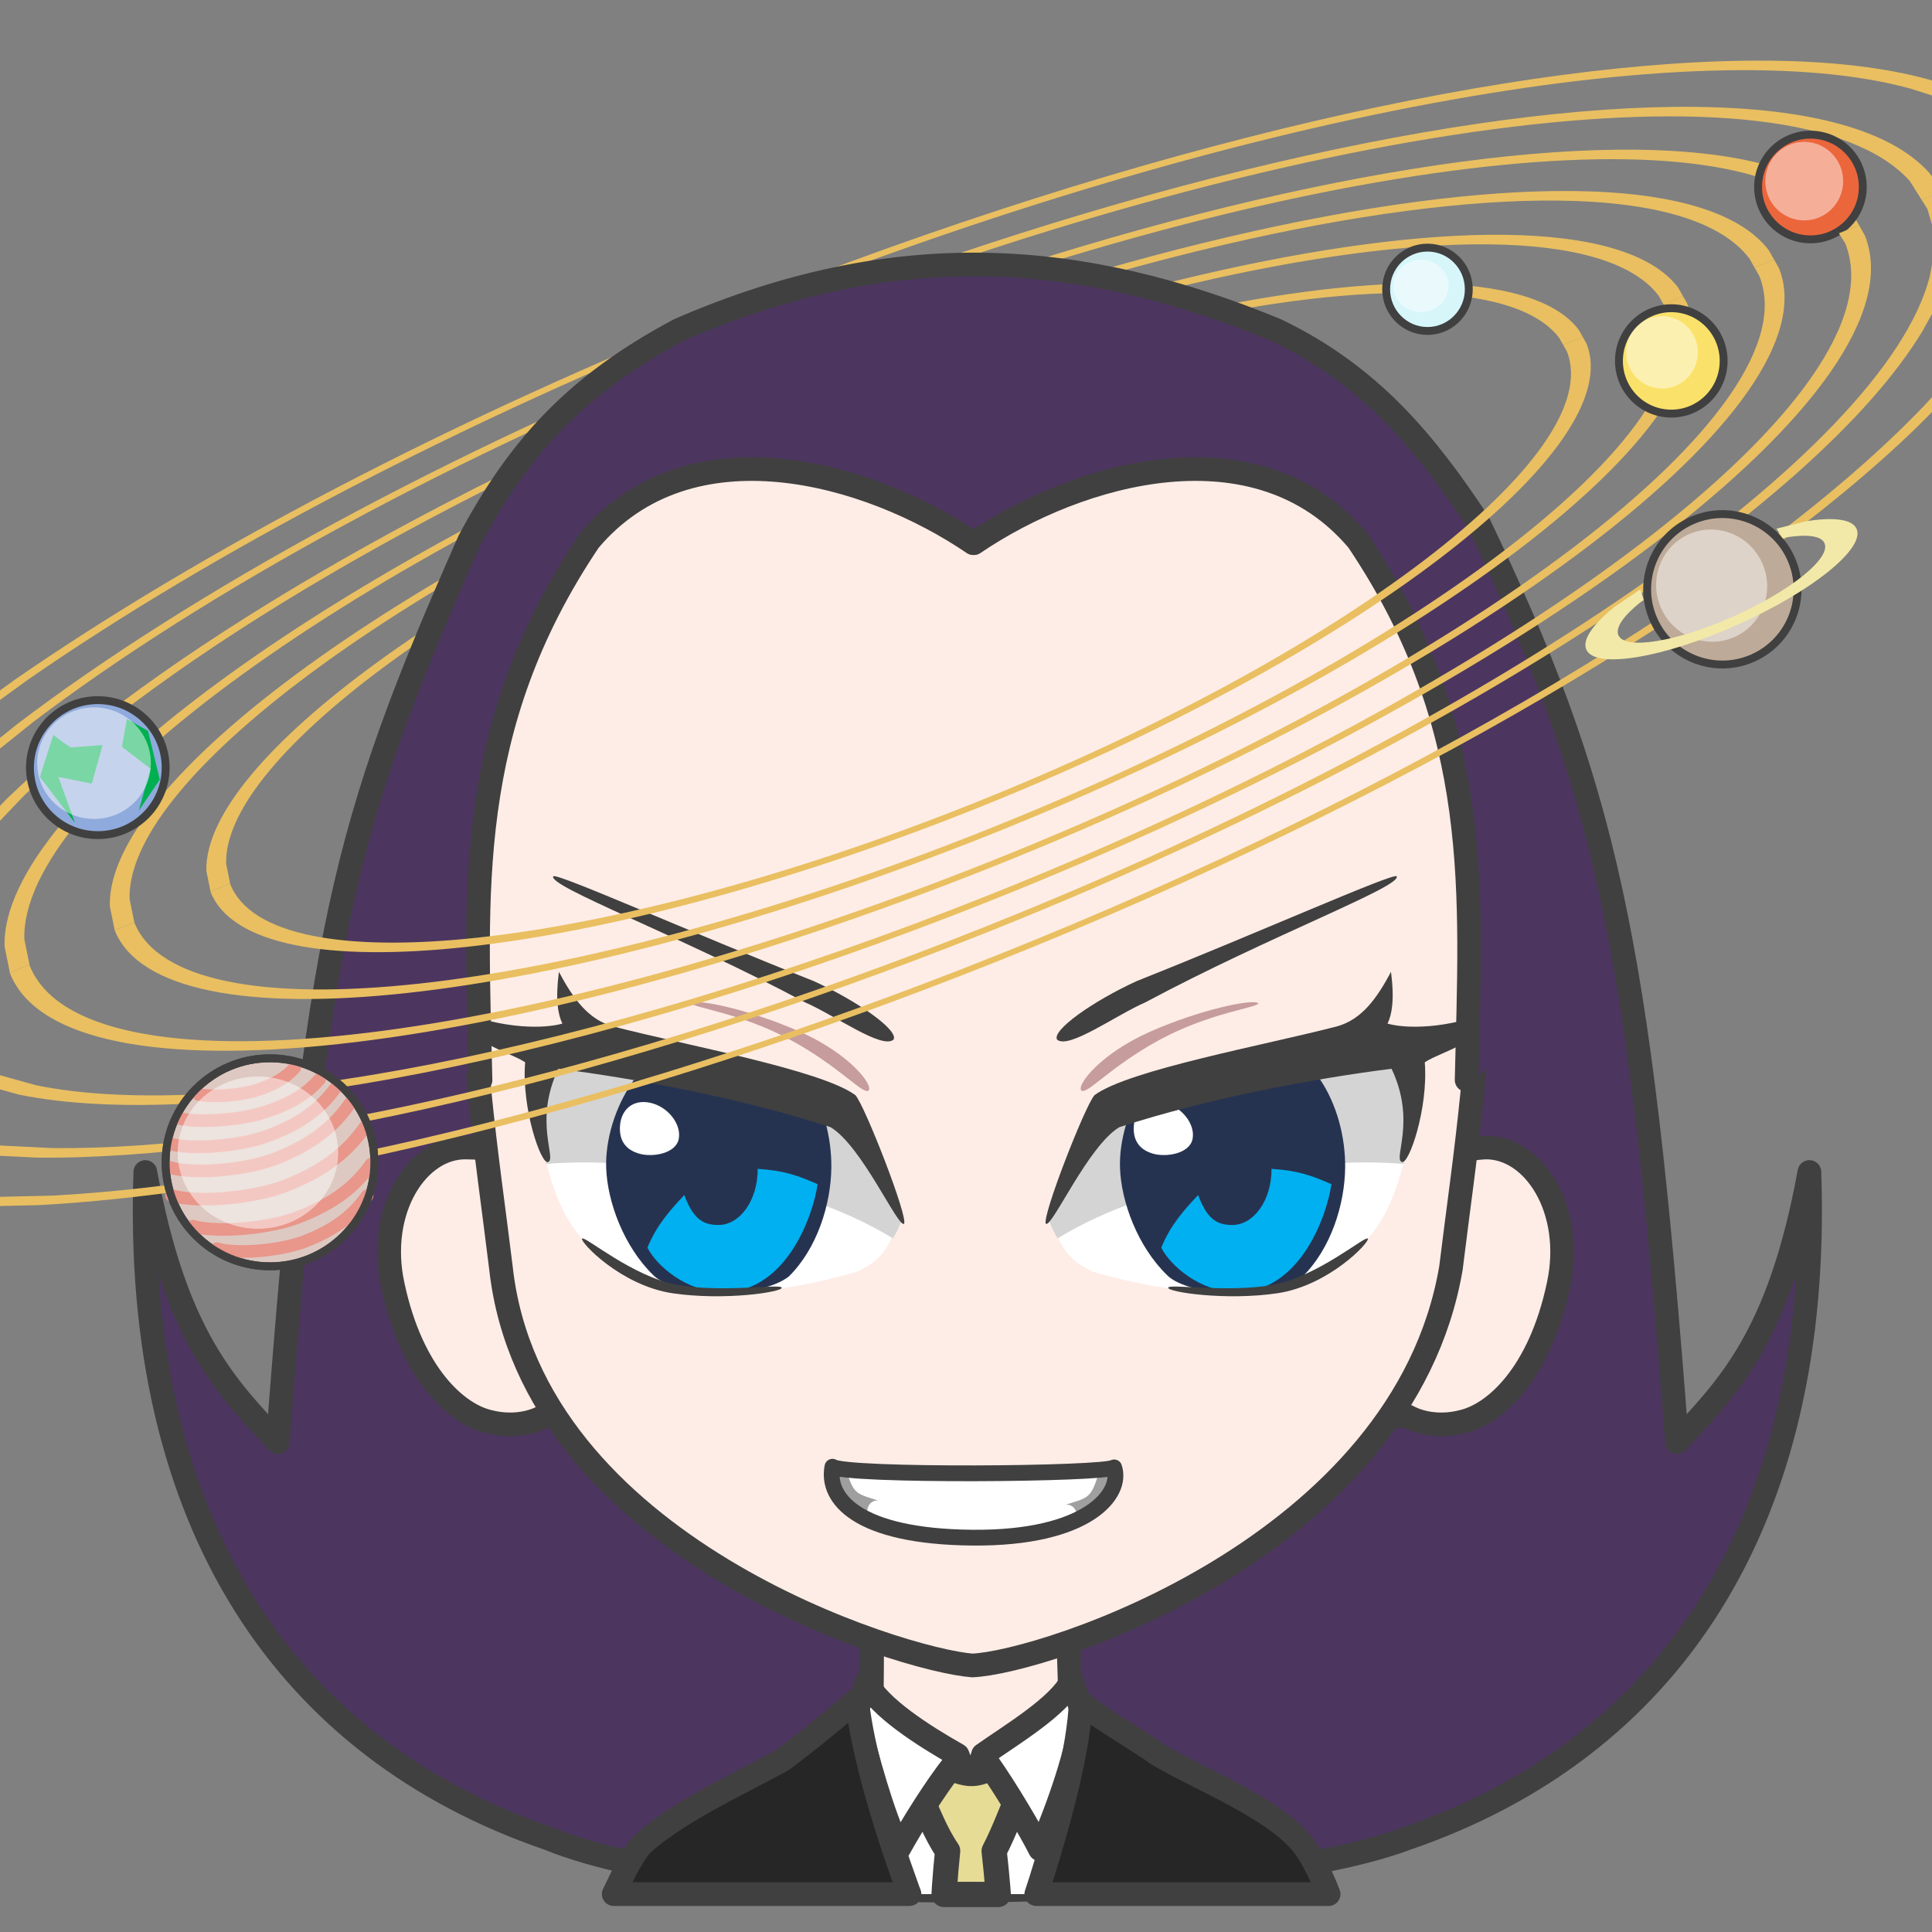 <svg width="2805" height="2805" xmlns="http://www.w3.org/2000/svg" xmlns:xlink="http://www.w3.org/1999/xlink" xml:space="preserve" overflow="hidden"><rect width="100%" height="100%" fill="#808080" stroke="none"/><g transform="translate(-3968 -936)"><path d="M6038.92 1347.58C6148.62 1348.81 6226.78 1370.68 6259.97 1414.65L6265.85 1425.06 6237.39 1436.57 6231.76 1426.61C6199.52 1383.88 6123.59 1362.64 6017.03 1361.45 5814.06 1359.19 5499.97 1429.7 5165.05 1563.19 4662.68 1763.43 4291.8 2034.27 4296.34 2190.1L4302.13 2218.74 4273.62 2230.26 4267.62 2200.61C4262.95 2040.19 4644.74 1761.38 5161.89 1555.26 5506.66 1417.84 5829.98 1345.26 6038.92 1347.58ZM6151.8 1276.89C6277.16 1278.29 6366.49 1303.28 6404.42 1353.54L6411.56 1366.17 6383.1 1377.67 6376.21 1365.49C6339.23 1316.49 6252.13 1292.12 6129.9 1290.76 5897.08 1288.16 5536.8 1369.05 5152.64 1522.17 4576.39 1751.85 4150.96 2062.52 4156.17 2241.27L4162.99 2274.97 4134.48 2286.49 4127.46 2251.78C4122.12 2068.44 4558.45 1749.8 5149.47 1514.23 5543.49 1357.19 5913.01 1274.23 6151.8 1276.89ZM6252.02 1213.34C6393.05 1214.91 6493.55 1243.03 6536.22 1299.58L6543.68 1312.77 6515.22 1324.28 6508.01 1311.53C6466.28 1256.24 6368.02 1228.75 6230.12 1227.21 5967.45 1224.29 5560.99 1315.54 5127.57 1488.29 4477.44 1747.41 3997.47 2097.92 4003.34 2299.59L4010.81 2336.48 3982.3 2348 3974.63 2310.09C3968.62 2103.84 4459.5 1745.37 5124.4 1480.35 5567.67 1303.68 5983.38 1210.35 6252.02 1213.34ZM6343.44 1153.33C6500.15 1155.08 6611.81 1186.32 6659.22 1249.15L6667.02 1262.93 6637.84 1274.72 6623.95 1252.51C6474.19 1085.01 5817.71 1169.37 5093.7 1457.94 4611.03 1650.33 4212.58 1887.93 4002.52 2091.51L3968 2127.66 3968 2106.02 3977.08 2096.5C4191.44 1888.78 4598.02 1646.32 5090.54 1450.01 5583.06 1253.7 6044.96 1150.01 6343.44 1153.33ZM6429.59 1091.16C6593.76 1092.98 6712.99 1124.24 6769.02 1186.91L6773 1192.19 6773 1220.09 6757.93 1226.18 6740.95 1199.04C6575.91 1014.45 5852.45 1107.42 5054.56 1425.44 4629.02 1595.05 4262.89 1796.55 4014.93 1985.24L3968 2022.89 3968 2007.34 3992.51 1987.67C4245.06 1795.49 4617.98 1590.25 5051.4 1417.5 5593.17 1201.56 6101.26 1087.5 6429.59 1091.16ZM6538.71 1024.09C6628.26 1025.09 6705.54 1034.11 6768.09 1051.43L6773 1053 6773 1074.61 6742.37 1064.85C6434.86 979.687 5764.86 1098.49 5038.39 1388.04 4631.56 1550.19 4274.43 1739.03 4010.01 1921.81L3968 1952.23 3968 1938.43 3989.42 1922.92C4258.32 1737.04 4621.51 1545.01 5035.23 1380.11 5626.25 1144.54 6180.53 1020.1 6538.71 1024.09Z" fill="#E9BF61" fill-rule="evenodd"/><path d="M1642.08 95.028C1326.82-42.184 1057.09-20.714 775.592 95.028 636.898 161.447 557.306 260.323 481.914 374.127 297.791 758.005 249.085 972.842 193.225 1709.83 119.984 1630.41 44.91 1558.33 0.987 1317.58-16.813 1830.73 207.255 2155.03 585.239 2285 823.609 2374.88 1558.43 2397.18 1832.51 2285 2210.66 2155.03 2434.82 1830.73 2417.01 1317.58 2373.07 1558.33 2297.96 1630.41 2224.69 1709.83 2168.81 972.842 2130.72 816.876 1946.52 400.741 1876.97 270.448 1796.78 177.415 1642.08 95.028Z" stroke="#404040" stroke-width="34.375" stroke-linecap="round" stroke-linejoin="round" stroke-miterlimit="10" fill="#4C3660" fill-rule="evenodd" transform="matrix(-1 0 0 1 6596 1320)"/><path d="M100.9 0C99.046 79.836 97.097 90.206 97.882 152.663 84.148 154.528 27.893 183.216 0 194.001 30.409 293.966 148.978 378.98 237.667 377.992 326.357 377.003 450.271 272.574 479 193.222L385.085 152.667C385.87 90.208 383.919 77.408 385.324 2.429L100.9 0Z" stroke="#404040" stroke-width="34.375" stroke-linecap="round" stroke-linejoin="round" stroke-miterlimit="10" fill="#FEEDE6" fill-rule="evenodd" transform="matrix(-1 0 0 1 5619 3281)"/><path d="M5529 3416C5521.1 3512.12 5515.86 3593.77 5505.09 3674.48L5503.08 3686 5257.95 3686 5253.82 3670.47C5234.42 3591.38 5221.68 3512.79 5212 3417.72L5357.45 3496.83 5380.89 3548.43 5400.07 3494.54Z" fill="#FFFFFF" fill-rule="evenodd"/><path d="M5452.5 3466.5 5449.9 3534.72C5437.06 3564.33 5426.63 3593.93 5411.36 3623.54 5413.5 3642.36 5415.19 3659.96 5416.59 3676.77L5417.3 3686.5 5338.68 3686.5 5339.34 3675.15C5340.5 3658.73 5341.95 3641.61 5343.85 3623.31 5325.23 3596.03 5316.3 3568.75 5302.53 3541.47L5301.5 3473.59C5311.5 3484.62 5354.96 3512.07 5380.13 3510.89 5405.29 3509.71 5438.52 3483.6 5452.5 3466.5Z" stroke="#404040" stroke-width="36.667" stroke-linecap="round" stroke-linejoin="round" stroke-miterlimit="10" fill="#E6DC96" fill-rule="evenodd"/><path d="M5226.07 3378.5C5244.79 3414.96 5307.98 3455.65 5358.32 3484.06L5364.53 3500.14 5353.13 3497.15C5325.88 3531.31 5292.82 3584.69 5273 3620.39 5247.73 3564.66 5227.75 3491.99 5211 3423.18L5226.07 3378.5ZM5524.07 3376 5539 3421.78C5534.68 3473.1 5504.93 3559.75 5477.99 3621 5464.61 3594.29 5430.02 3535.34 5402.34 3496.1L5390.31 3500.14 5395.21 3483.51C5437.58 3453.7 5505.56 3413.29 5524.07 3376Z" stroke="#404040" stroke-width="34.375" stroke-linecap="round" stroke-linejoin="round" stroke-miterlimit="10" fill="#FFFFFF" fill-rule="evenodd"/><path d="M359.91 2.64C350.855 15.603 270.52 62.143 248.756 78.862 186.59 115.64 80.235 156.728 37.584 210.019 26.922 223.341 15.845 244.346 4.765 270.024L0 282 424.469 282 418.074 262.397C387.783 166.036 362.643 69.528 359.91 2.64ZM684.865 0C676.335 76.713 645.805 179.471 610.457 276.831L608.495 282 1038 282 1020.5 245.832C1014.19 234.165 1007.61 223.408 1000.73 213.779 954.952 166.667 839.057 113.369 793.765 87.734 778.747 77.089 728.857 38.118 684.865 0Z" stroke="#404040" stroke-width="34.375" stroke-linecap="round" stroke-linejoin="round" stroke-miterlimit="10" fill="#262626" fill-rule="evenodd" transform="matrix(-1 0 0 1 5897 3404)"/><path d="M1590.28 0.036C1578.74 0.3 1556.37 0.199 1540.19 10.016L157.421 11.858C140.36 2.041 125.279 0.88 112.671 0.036 41.656-2.078-18.587 90.323 5.331 200.007 32.888 329.763 98.798 388.174 146.094 398.363 172.595 405.076 202.149 402.541 224.36 390.397L1478.55 390.397C1500.77 402.541 1530.33 405.076 1556.84 398.363 1604.16 388.174 1670.1 329.763 1697.67 200.007 1721.59 90.323 1661.33-2.078 1590.28 0.036Z" stroke="#404040" stroke-width="34.375" stroke-linecap="round" stroke-linejoin="round" stroke-miterlimit="10" fill="#FEEDE6" fill-rule="evenodd" transform="matrix(-1 0 0 1 6236 2602)"/><path d="M1474 666.155C1471.86 440.218 1415.73 7.498 731.293 0 77.289 2.9-1.423 444.175 0.019 666.155 0.542 939.423 26.781 1089.01 47.443 1258.14 116.934 1664.39 640.509 1831.15 742.376 1835 844.243 1827.48 1381.86 1662.7 1426.66 1258.14 1447.28 1089.01 1473.48 939.423 1474 666.155Z" stroke="#404040" stroke-width="34.375" stroke-linecap="round" stroke-linejoin="round" stroke-miterlimit="10" fill="#FEEDE6" fill-rule="evenodd" transform="matrix(-1 0 0 1 6122 1519)"/><path d="M1.907 0.956C-11.064 39.418 40.53 104.46 207.676 102.975 374.821 101.489 420.089 46.118 410.902 0 391.23 13.941 15.888 11.179 1.907 0.956Z" stroke="#404040" stroke-width="22.917" stroke-linecap="round" stroke-linejoin="round" stroke-miterlimit="10" fill="#FFFFFF" fill-rule="evenodd" transform="matrix(-1 0 0 1 5587.5 3065.5)"/><path d="M5176 3068 5198.41 3075.83C5207.94 3106.09 5213.61 3105.04 5244 3114.96 5231.38 3111.3 5219.53 3131.13 5233.96 3140 5184.24 3129.04 5176.26 3085.22 5176 3068Z" fill="#404040" fill-rule="evenodd" fill-opacity="0.502"/><path d="M0 0 23.068 7.826C32.879 38.087 38.712 37.043 70 46.956 57.008 43.304 44.811 63.13 59.659 72 8.485 61.043 0.265 17.217 0 0Z" fill="#404040" fill-rule="evenodd" fill-opacity="0.502" transform="matrix(-1 0 0 1 5584 3074)"/><path d="M5495 2704.4C5545.53 2502.27 5799.06 2444.96 6014.41 2475.82 6024.11 2561.91 6006.7 2668.16 5959.96 2727 5870.68 2835.62 5707.07 2825.73 5554.81 2782.41 5531.71 2770.6 5508.27 2759.19 5495 2704.4Z" fill="#FFFFFF" fill-rule="evenodd"/><path d="M5503.51 2734C5644.54 2646.87 5871.97 2614.71 6005.89 2625.81 6019.44 2569.26 6030.72 2507.17 5975.4 2459 5762.41 2492.6 5559.71 2465.76 5490 2703.5 5493.54 2716.76 5498.47 2725.39 5503.51 2734Z" fill="#D4D4D5" fill-rule="evenodd"/><path d="M5633.87 2504.6 5883.1 2501C5909.35 2538.97 5921.41 2587.74 5920.99 2630.92 5920.46 2684.88 5900.21 2748.98 5859.06 2789.5 5813.86 2823.52 5694.12 2818.58 5662.82 2787.68 5619.35 2745.68 5595.79 2680.49 5594.09 2631.71 5592.74 2592.68 5606.1 2543.77 5633.87 2504.6Z" fill="#263350" fill-rule="evenodd"/><path d="M5813.95 2633C5853.1 2635.52 5872.76 2642.94 5901 2655.25 5894.67 2700.89 5855.36 2812.8 5762.73 2812 5710.15 2811.54 5666.97 2773.29 5654 2747.46 5667.16 2714.65 5688.12 2691.63 5707.52 2671.06 5720.17 2705.12 5734.37 2714.7 5757.15 2714.48 5788.58 2714.48 5814.06 2678.34 5814.06 2633.76 5814.02 2633.51 5813.98 2633.25 5813.95 2633Z" fill="#00B0F0" fill-rule="evenodd"/><path d="M5614.17 2570.26C5615.9 2547.43 5632.33 2531.75 5657.76 2537.02 5683.18 2542.29 5703.5 2567.7 5699.5 2589.31 5695.49 2610.93 5661.65 2616.41 5642.63 2611.13 5623.61 2605.86 5612.45 2593.08 5614.17 2570.26Z" fill="#FFFFFF" fill-rule="evenodd"/><path d="M0.154 0.25C3.758-4.332 73.037 55.535 138.16 67.426 203.282 79.317 289.397 65.322 289.997 71.598 290.597 77.874 206.884 90.717 131.673 79.673 56.462 68.629-3.449 4.832 0.154 0.25Z" fill="#404040" fill-rule="evenodd" transform="matrix(-1 0 0 1 5954 2734)"/><path d="M5637.53 2433.98C5709.7 2401.94 5788.33 2385.32 5795 2392.76 5793.86 2398.88 5723.97 2406.44 5651.83 2445.54 5579.69 2484.64 5545.59 2526.4 5537.83 2519.18 5531.11 2511.16 5565.36 2466.02 5637.53 2433.98Z" fill="#8D4D53" fill-rule="evenodd" fill-opacity="0.502"/><path d="M5486.54 2712.81C5495.47 2718.39 5547.88 2599.48 5593.18 2572.5 5724.23 2529.78 5878.48 2501.51 5988.36 2487.7 6024.47 2563.67 5990.52 2618.09 6003.14 2622.99 6013.47 2627.9 6042 2544.35 6036.56 2478.31 6059.83 2462.68 6123.46 2449.28 6136 2402.86 6068.02 2430.93 6007.64 2429.45 5982.48 2422.1 5988.66 2409.57 5992.9 2388.17 5987.55 2347 5966.92 2385.71 5945.12 2415.97 5909.51 2426.05 5805.05 2453.26 5606.27 2489.42 5557.1 2526 5543.3 2541.12 5479.51 2704.93 5486.54 2712.81Z" fill="#404040" fill-rule="evenodd"/><path d="M5618.29 2360.42C5795.49 2290.06 5988.15 2203.93 5995.73 2208.15 6004.12 2222.86 5812.06 2294.32 5630.76 2391.35 5587.5 2410.18 5519.4 2460.03 5502.68 2445.32 5495.04 2432.1 5553.16 2390.32 5618.29 2360.42Z" fill="#404040" fill-rule="evenodd"/><path d="M0 236.398C50.528 34.274 304.058-23.04 519.411 7.82 529.108 93.911 511.701 200.158 464.96 259.002 375.684 367.621 212.068 357.729 59.807 314.413 36.71 302.603 13.274 291.194 0 236.398Z" fill="#FFFFFF" fill-rule="evenodd" transform="matrix(-1 0 0 1 5272 2468)"/><path d="M13.536 275C154.831 187.867 382.7 155.715 516.87 166.814 530.445 110.26 541.751 48.171 486.325 0 272.928 33.605 69.84 6.764 0 244.497 3.552 257.759 8.488 266.391 13.536 275Z" fill="#D4D4D5" fill-rule="evenodd" transform="matrix(-1 0 0 1 5278 2459)"/><path d="M4887.87 2504.6 5137.1 2501C5163.35 2538.97 5175.41 2587.74 5174.99 2630.92 5174.46 2684.88 5154.21 2748.98 5113.06 2789.5 5067.86 2823.52 4948.12 2818.58 4916.82 2787.68 4873.35 2745.68 4849.79 2680.49 4848.09 2631.71 4846.74 2592.68 4860.1 2543.77 4887.87 2504.6Z" fill="#263350" fill-rule="evenodd"/><path d="M5067.95 2633C5107.1 2635.52 5126.76 2642.94 5155 2655.25 5148.67 2700.89 5109.36 2812.8 5016.73 2812 4964.15 2811.54 4920.97 2773.29 4908 2747.46 4921.16 2714.65 4942.12 2691.63 4961.52 2671.06 4974.17 2705.12 4988.37 2714.7 5011.15 2714.48 5042.58 2714.48 5068.06 2678.34 5068.06 2633.76 5068.02 2633.51 5067.98 2633.25 5067.95 2633Z" fill="#00B0F0" fill-rule="evenodd"/><path d="M4868.17 2570.26C4869.9 2547.43 4886.33 2531.75 4911.76 2537.02 4937.18 2542.29 4957.5 2567.7 4953.5 2589.31 4949.49 2610.93 4915.65 2616.41 4896.63 2611.13 4877.61 2605.86 4866.45 2593.08 4868.17 2570.26Z" fill="#FFFFFF" fill-rule="evenodd"/><path d="M4813.15 2734.25C4816.76 2729.67 4886.04 2789.53 4951.16 2801.43 5016.28 2813.32 5102.4 2799.32 5103 2805.6 5103.6 2811.87 5019.88 2824.72 4944.67 2813.67 4869.46 2802.63 4809.55 2738.83 4813.15 2734.25Z" fill="#404040" fill-rule="evenodd"/><path d="M100.532 42.977C172.704 10.938 251.332-5.676 258 1.756 256.862 7.879 186.969 15.444 114.828 54.544 42.688 93.643 8.593 135.402 0.828 128.179-5.893 120.155 28.361 75.016 100.532 42.977Z" fill="#8D4D53" fill-rule="evenodd" fill-opacity="0.502" transform="matrix(-1 0 0 1 5230 2391)"/><path d="M0.539 365.81C9.469 371.389 61.882 252.483 107.181 225.496 238.228 182.779 392.478 154.513 502.359 140.705 538.471 216.665 504.525 271.094 517.137 275.99 527.473 280.899 556.001 197.347 550.563 131.312 573.828 115.68 637.461 102.283 650 55.86 582.024 83.931 521.635 82.446 496.483 75.096 502.661 62.573 506.898 41.172 501.554 0 480.923 38.705 459.118 68.97 423.509 79.048 319.049 106.258 120.265 142.422 71.098 179.004 57.301 194.119-6.492 357.925 0.539 365.81Z" fill="#404040" fill-rule="evenodd" transform="matrix(-1 0 0 1 5281 2347)"/><path d="M116.528 152.424C294.082 82.058 487.131-4.071 494.735 0.15 503.138 14.857 310.684 86.316 129.025 183.348 85.67 202.182 17.433 252.032 0.678 237.324-6.972 224.098 51.264 182.32 116.528 152.424Z" fill="#404040" fill-rule="evenodd" transform="matrix(-1 0 0 1 5266 2208)"/><path d="M4011.5 2050.5C4011.5 1996.38 4055.6 1952.5 4110 1952.5 4164.4 1952.5 4208.5 1996.38 4208.5 2050.5 4208.5 2104.62 4164.4 2148.5 4110 2148.5 4055.6 2148.5 4011.5 2104.62 4011.5 2050.5Z" stroke="#404040" stroke-width="11.458" stroke-linecap="round" stroke-linejoin="round" stroke-miterlimit="10" fill="#8FAADC" fill-rule="evenodd"/><path d="M4045.41 2003 4059.97 2013.97 4070.89 2021.29 4117 2017.63 4101.23 2073.7 4052.69 2063.95 4076.96 2131 4026 2063.95 4045.41 2003Z" fill="#00B050" fill-rule="evenodd"/><path d="M4152.33 1980 4145 2020.27 4186.56 2051.99 4169.44 2113 4200 2067.85 4182.89 1997.08 4152.33 1980Z" fill="#00B050" fill-rule="evenodd"/><path d="M4022 2044C4022 1999.27 4058.94 1963 4104.5 1963 4150.06 1963 4187 1999.27 4187 2044 4187 2088.74 4150.06 2125 4104.5 2125 4058.94 2125 4022 2088.74 4022 2044Z" fill="#FFFFFF" fill-rule="evenodd" fill-opacity="0.478"/><path d="M4665.47 2518C4659.36 2247.85 4640.42 2007.05 4823.09 1735.07 4968.49 1562.1 5227.53 1634.83 5380.26 1738.73 5404.09 1659.28 5413.25 1449.64 5382.09 1383.02 5039.97 1381.19 4870.13 1485.7 4702.13 1669.06L4572 2013.77 4610.49 2475.83C4634.31 2484.38 4652.64 2494.77 4665.47 2518Z" fill="#4C3660" fill-rule="evenodd"/><path d="M93.698 1135C87.574 864.855 68.589 624.047 251.698 352.068 397.45 179.102 657.109 251.833 810.209 355.735 834.093 276.281 843.279 66.643 812.047 0.023 469.101-1.81 298.853 102.703 130.442 286.06L0 630.77 38.581 1092.83C62.465 1101.38 80.837 1111.77 93.698 1135Z" fill="#4C3660" fill-rule="evenodd" transform="matrix(-1 0 0 1 6192 1383)"/><path d="M4665.65 2504C4659.54 2233.8 4640.59 1992.95 4823.4 1720.92 4968.91 1547.92 5228.15 1620.67 5381 1724.59" stroke="#404040" stroke-width="34.375" stroke-linecap="round" stroke-linejoin="round" stroke-miterlimit="10" fill="none" fill-rule="evenodd"/><path d="M3.654 887C-2.46 616.805-21.413 375.952 161.397 103.922 306.912-69.076 566.148 3.669 719 107.59" stroke="#404040" stroke-width="34.375" stroke-linecap="round" stroke-linejoin="round" stroke-miterlimit="10" fill="none" fill-rule="evenodd" transform="matrix(-1 0 0 1 6101 1617)"/><path d="M5980.5 1356C5980.5 1322.59 6007.36 1295.5 6040.5 1295.5 6073.64 1295.5 6100.5 1322.59 6100.5 1356 6100.5 1389.41 6073.64 1416.5 6040.5 1416.5 6007.36 1416.5 5980.5 1389.41 5980.5 1356Z" stroke="#404040" stroke-width="11.458" stroke-linecap="round" stroke-linejoin="round" stroke-miterlimit="10" fill="#D6F6FA" fill-rule="evenodd"/><path d="M5991 1351C5991 1330.01 6008.91 1313 6031 1313 6053.09 1313 6071 1330.01 6071 1351 6071 1371.99 6053.09 1389 6031 1389 6008.91 1389 5991 1371.99 5991 1351Z" fill="#FFFFFF" fill-rule="evenodd" fill-opacity="0.478"/><path d="M6520.5 1207.5C6520.5 1165.53 6554.53 1131.5 6596.5 1131.5 6638.47 1131.5 6672.5 1165.53 6672.5 1207.5 6672.5 1249.47 6638.47 1283.5 6596.5 1283.5 6554.53 1283.5 6520.5 1249.47 6520.5 1207.5Z" stroke="#404040" stroke-width="11.458" stroke-linecap="round" stroke-linejoin="round" stroke-miterlimit="10" fill="#EC663C" fill-rule="evenodd"/><path d="M6531 1199C6531 1167.52 6556.3 1142 6587.5 1142 6618.7 1142 6644 1167.52 6644 1199 6644 1230.48 6618.7 1256 6587.5 1256 6556.3 1256 6531 1230.48 6531 1199Z" fill="#FFFFFF" fill-rule="evenodd" fill-opacity="0.478"/><path d="M6773 1512.58 6773 1534.16 6750.92 1556.38C6493.7 1805.68 6005.8 2096.67 5414.77 2332.26 4882.85 2544.3 4380.69 2666.31 4024.47 2685.68L3968 2687 3968 2673.64 4044.48 2671.86C4394.77 2652.81 4888.55 2532.83 5411.61 2324.33 6021.85 2081.07 6520.27 1777.77 6761.71 1524.92ZM6265.85 1425 6271.4 1434.8C6332.54 1588.18 5934.92 1890.79 5383.29 2110.68 4831.67 2330.57 4334.92 2384.48 4273.79 2231.09L4273.62 2230.29 4302.13 2218.77 4302.32 2219.72C4361.71 2368.72 4844.27 2316.35 5380.13 2102.74 5915.99 1889.13 6302.25 1595.18 6242.86 1446.17L6237.39 1436.5ZM6411.56 1366.1 6417.48 1376.56C6487.36 1551.86 6032.94 1897.69 5402.51 2149 4772.08 2400.3 4204.37 2461.91 4134.5 2286.61L4134.48 2286.53 4162.99 2275.01 4163.04 2275.24C4231.16 2446.16 4784.67 2386.08 5399.34 2141.06 6014.01 1896.04 6457.07 1558.86 6388.95 1387.94L6383.1 1377.6ZM6773 1320.32 6773 1391.71 6759.48 1416.24C6606.04 1671.07 6076.54 2020.36 5399.32 2290.31 4857.54 2506.28 4349.46 2620.36 4021.12 2616.7L3968 2614.04 3968 2599.08 4043.02 2602.83C4365.38 2606.42 4864.23 2494.41 5396.16 2282.38 6140.85 1985.52 6703.62 1590.97 6769.49 1338.43ZM6543.68 1312.69 6550.91 1325.48C6629.52 1522.69 6118.29 1911.75 5409.06 2194.47 4699.83 2477.18 4061.16 2546.5 3982.55 2349.29L3982.3 2348.05 4010.81 2336.52 4011.09 2337.91C4087.95 2530.74 4712.43 2462.97 5405.9 2186.53 6099.37 1910.1 6599.23 1529.68 6522.38 1336.85L6515.22 1324.2ZM6667.02 1262.84 6675.55 1277.93C6762.89 1497.05 6194.86 1929.34 5406.83 2243.47 4815.8 2479.07 4268.88 2581.29 3995.51 2525.23L3968 2517.61 3968 2497.09 4020.57 2511.66C4288.47 2566.6 4824.46 2466.42 5403.67 2235.54 6175.94 1927.69 6732.61 1504.05 6647.01 1289.3L6637.84 1274.64ZM6773 1220 6773 1261.91 6766.37 1239.59 6757.93 1226.09Z" fill="#E9BF61" fill-rule="evenodd"/><path d="M4208.5 2623.5C4208.5 2540.1 4276.33 2472.5 4360 2472.5 4443.67 2472.5 4511.5 2540.1 4511.5 2623.5 4511.5 2706.89 4443.67 2774.5 4360 2774.5 4276.33 2774.5 4208.5 2706.89 4208.5 2623.5Z" stroke="#404040" stroke-width="11.458" stroke-linecap="round" stroke-linejoin="round" stroke-miterlimit="10" fill="#DDC9C1" fill-rule="evenodd"/><path d="M4217 2671.67C4249.84 2681.8 4326.48 2677.35 4377.57 2659.52 4444.48 2634.4 4476.1 2603.2 4498 2572L4498 2572" stroke="#E9968B" stroke-width="18.333" stroke-linecap="round" stroke-linejoin="round" stroke-miterlimit="10" fill="none" fill-rule="evenodd"/><path d="M4215 2631.03C4245.51 2640.48 4316.69 2636.32 4364.14 2619.68 4426.29 2596.24 4455.66 2567.12 4476 2538L4476 2538" stroke="#E9968B" stroke-width="18.333" stroke-linecap="round" stroke-linejoin="round" stroke-miterlimit="10" fill="none" fill-rule="evenodd"/><path d="M4248 2716.18C4278.27 2725.34 4348.91 2721.31 4396 2705.18 4457.67 2682.45 4486.82 2654.23 4507 2626L4507 2626" stroke="#E9968B" stroke-width="18.333" stroke-linecap="round" stroke-linejoin="round" stroke-miterlimit="10" fill="none" fill-rule="evenodd"/><path d="M4283 2748.89C4308.48 2756.7 4367.94 2753.27 4407.57 2739.51 4459.48 2720.13 4484.01 2696.07 4501 2672L4501 2672" stroke="#E9968B" stroke-width="18.333" stroke-linecap="round" stroke-linejoin="round" stroke-miterlimit="10" fill="none" fill-rule="evenodd"/><path d="M4215 2596.74C4242.94 2604.84 4308.12 2601.28 4351.57 2587.01 4408.48 2566.92 4435.38 2541.96 4454 2517L4454 2517" stroke="#E9968B" stroke-width="18.333" stroke-linecap="round" stroke-linejoin="round" stroke-miterlimit="10" fill="none" fill-rule="evenodd"/><path d="M4229 2559.96C4252.73 2565.74 4308.09 2563.2 4345 2553.01 4393.33 2538.66 4416.18 2520.83 4432 2503L4432 2503" stroke="#E9968B" stroke-width="18.333" stroke-linecap="round" stroke-linejoin="round" stroke-miterlimit="10" fill="none" fill-rule="evenodd"/><path d="M4256 2524.92C4272.36 2528.88 4310.55 2527.13 4336 2520.17 4369.33 2510.36 4385.09 2498.18 4396 2486L4396 2486" stroke="#E9968B" stroke-width="18.333" stroke-linecap="round" stroke-linejoin="round" stroke-miterlimit="10" fill="none" fill-rule="evenodd"/><path d="M4208.5 2623.5C4208.5 2540.1 4276.33 2472.5 4360 2472.5 4443.67 2472.5 4511.5 2540.1 4511.5 2623.5 4511.5 2706.89 4443.67 2774.5 4360 2774.5 4276.33 2774.5 4208.5 2706.89 4208.5 2623.5Z" stroke="#404040" stroke-width="11.458" stroke-linecap="round" stroke-linejoin="round" stroke-miterlimit="10" fill="none" fill-rule="evenodd"/><path d="M4226 2609.5C4226 2548.47 4278.16 2499 4342.5 2499 4406.84 2499 4459 2548.47 4459 2609.5 4459 2670.53 4406.84 2720 4342.5 2720 4278.16 2720 4226 2670.53 4226 2609.5Z" fill="#FFFFFF" fill-rule="evenodd" fill-opacity="0.478"/><path d="M6318.5 1460C6318.5 1417.75 6352.53 1383.5 6394.5 1383.5 6436.47 1383.5 6470.5 1417.75 6470.5 1460 6470.5 1502.25 6436.47 1536.5 6394.5 1536.5 6352.53 1536.5 6318.5 1502.25 6318.5 1460Z" stroke="#404040" stroke-width="11.458" stroke-linecap="round" stroke-linejoin="round" stroke-miterlimit="10" fill="#FAE26A" fill-rule="evenodd"/><path d="M6329 1447.5C6329 1418.51 6352.28 1395 6381 1395 6409.72 1395 6433 1418.51 6433 1447.5 6433 1476.49 6409.72 1500 6381 1500 6352.28 1500 6329 1476.49 6329 1447.5Z" fill="#FFFFFF" fill-rule="evenodd" fill-opacity="0.478"/><path d="M6368.98 1836.15C6344.38 1781.1 6369.06 1716.53 6424.1 1691.92 6479.15 1667.31 6543.72 1691.99 6568.33 1747.04 6592.94 1802.09 6568.26 1866.66 6513.21 1891.27 6458.16 1915.87 6393.59 1891.19 6368.98 1836.15Z" stroke="#404040" stroke-width="11.458" stroke-linecap="round" stroke-linejoin="round" stroke-miterlimit="10" fill="#BEAA98" fill-rule="evenodd"/><path d="M6379.7 1819.06C6361.3 1777.89 6379.24 1729.83 6419.76 1711.71 6460.29 1693.6 6508.06 1712.29 6526.46 1753.46 6544.86 1794.63 6526.93 1842.69 6486.4 1860.8 6445.88 1878.92 6398.11 1860.23 6379.7 1819.06Z" fill="#FFFFFF" fill-rule="evenodd" fill-opacity="0.478"/><path d="M6349.75 1791.49 6354.38 1807.28 6349.07 1810.88C6325.19 1830.11 6312.85 1847.45 6317.71 1858.33 6327.44 1880.1 6402.31 1867.8 6484.93 1830.87 6567.55 1793.94 6626.65 1746.36 6616.92 1724.59 6612.05 1713.71 6590.91 1711.34 6560.65 1716.31L6555.99 1717.47 6547.31 1703.49 6589.7 1692.91C6629.38 1686.4 6657.12 1689.5 6663.5 1703.77 6676.25 1732.31 6598.76 1794.71 6490.42 1843.14 6382.07 1891.57 6283.89 1907.69 6271.14 1879.15 6264.76 1864.88 6280.94 1842.14 6312.26 1816.92Z" fill="#F2E9A8" fill-rule="evenodd"/></g></svg>